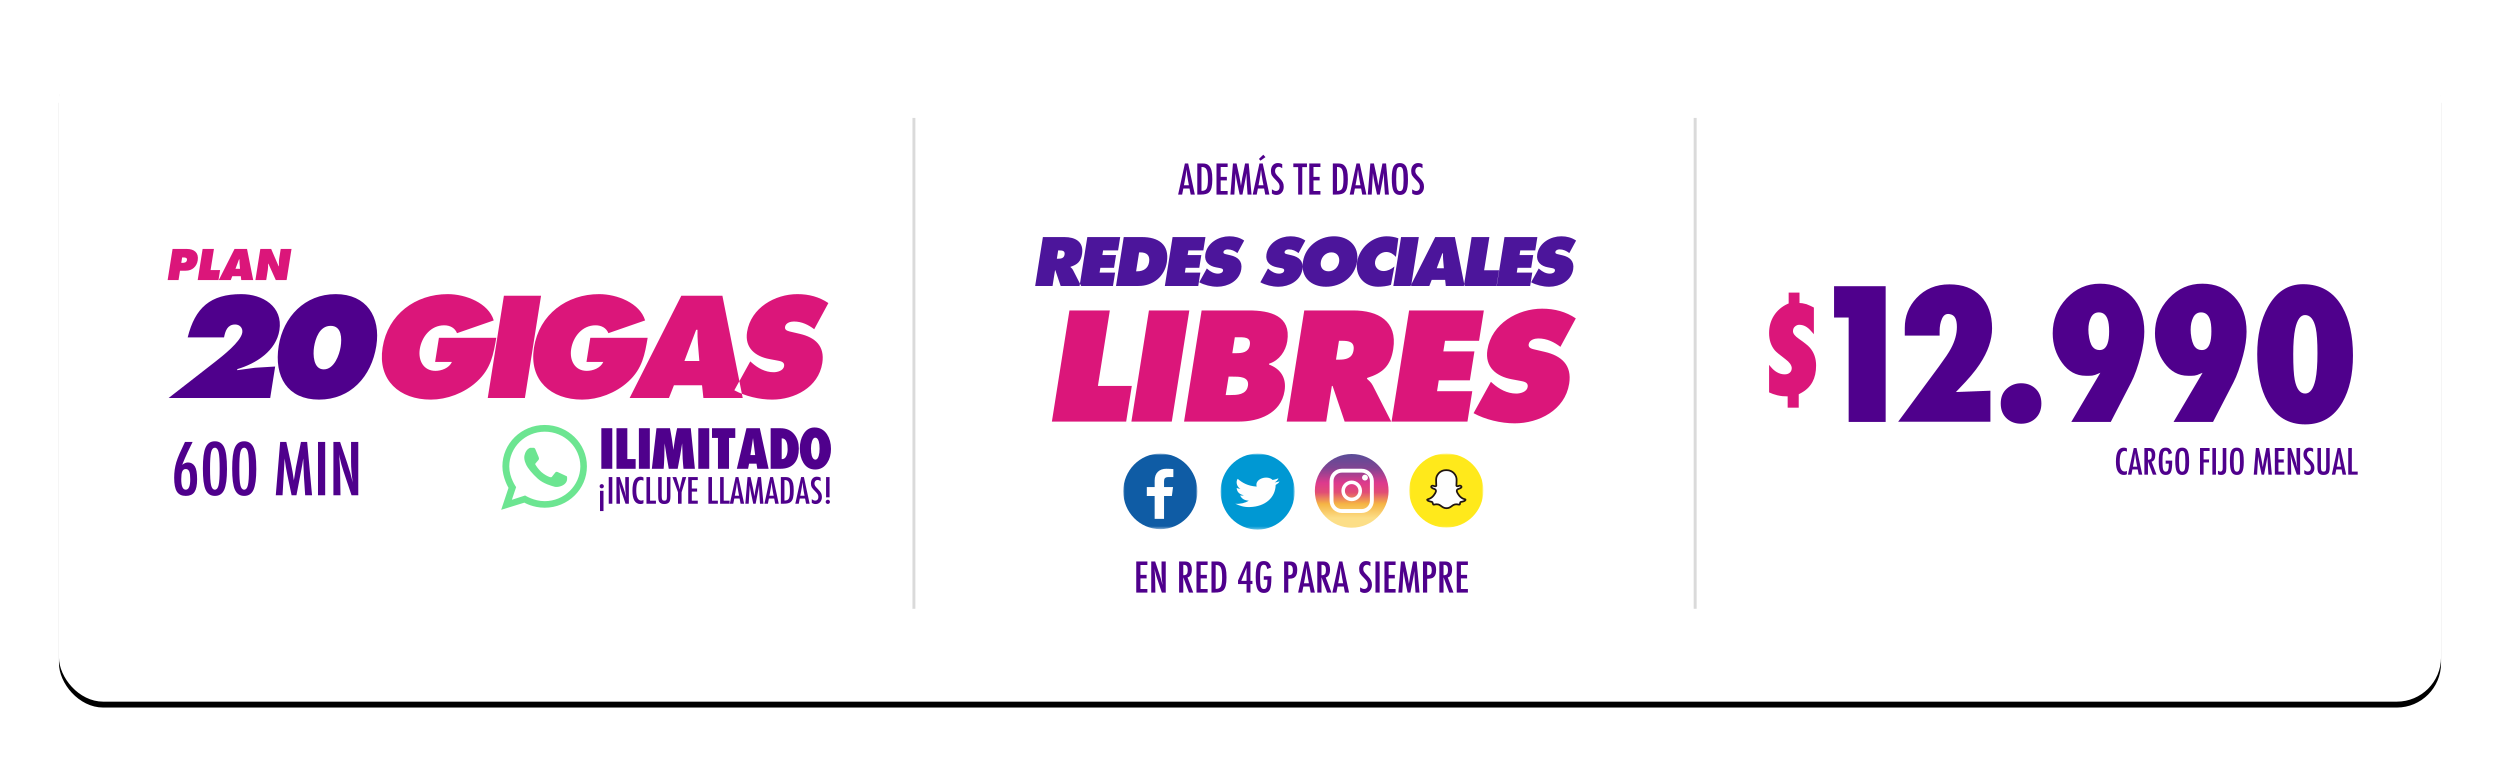 <?xml version="1.0" encoding="UTF-8"?>
<svg width="848px" height="260px" viewBox="0 0 848 260" version="1.1" xmlns="http://www.w3.org/2000/svg" xmlns:xlink="http://www.w3.org/1999/xlink">
    <!-- Generator: Sketch 52.5 (67469) - http://www.bohemiancoding.com/sketch -->
    <title>Group 17 Copy</title>
    <desc>Created with Sketch.</desc>
    <defs>
        <rect id="path-1" x="0" y="0" width="808" height="220" rx="15"></rect>
        <filter x="-3.8%" y="-13.2%" width="107.7%" height="128.2%" filterUnits="objectBoundingBox" id="filter-3">
            <feOffset dx="0" dy="2" in="SourceAlpha" result="shadowOffsetOuter1"></feOffset>
            <feGaussianBlur stdDeviation="10" in="shadowOffsetOuter1" result="shadowBlurOuter1"></feGaussianBlur>
            <feColorMatrix values="0 0 0 0 0.318   0 0 0 0 0.318   0 0 0 0 0.318  0 0 0 0.5 0" type="matrix" in="shadowBlurOuter1"></feColorMatrix>
        </filter>
        <polygon id="path-4" points="0 0.84 25.175 0.84 25.175 26.492 0 26.492"></polygon>
        <polygon id="path-6" points="0 0.845 25.175 0.845 25.175 26.644 0 26.644"></polygon>
        <linearGradient x1="50%" y1="86.969%" x2="50%" y2="-4.765%" id="linearGradient-8">
            <stop stop-color="#FCDE87" offset="0%"></stop>
            <stop stop-color="#F5B444" offset="21%"></stop>
            <stop stop-color="#E14D75" offset="38%"></stop>
            <stop stop-color="#DE3A8D" offset="52%"></stop>
            <stop stop-color="#804492" offset="74%"></stop>
            <stop stop-color="#514F99" offset="100%"></stop>
        </linearGradient>
        <polygon id="path-9" points="0 0.822 25.175 0.822 25.175 25.962 0 25.962"></polygon>
    </defs>
    <g id="&gt;-CAJAS-CONSUMER" stroke="none" stroke-width="1" fill="none" fill-rule="evenodd">
        <g id="CAJAS-CONSUMER-rasterizadas" transform="translate(-68, -310)">
            <g id="Group-17-Copy" transform="translate(88, 328)">
                <g id="Caja-Plan-Copy">
                    <g id="Rectangle">
                        <mask id="mask-2" fill="white">
                            <use xlink:href="#path-1"></use>
                        </mask>
                        <g id="Mask">
                            <use fill="black" fill-opacity="1" filter="url(#filter-3)" xlink:href="#path-1"></use>
                            <use fill="#FFFFFF" fill-rule="evenodd" xlink:href="#path-1"></use>
                        </g>
                    </g>
                    <path d="M290,22.5 L290,188" id="Line" stroke="#979797" opacity="0.355" stroke-linecap="square"></path>
                    <path d="M555,22.5 L555,188" id="Line-Copy" stroke="#979797" opacity="0.355" stroke-linecap="square"></path>
                    <g id="Precio" transform="translate(580, 78)">
                        <g id="Group-5">
                            <path d="M39.617,47.113 L27.065,47.113 L27.065,11.709 L22.112,11.709 L22.112,1.071 L39.617,1.071 L39.617,47.113 Z M75.709,15.368 C75.709,19.27 74.302,23.341 71.487,27.582 C69.987,29.871 67.679,32.61 64.564,35.799 L63.439,36.981 L75.146,36.531 L75.146,47.056 L43.851,47.056 L57.81,28.144 C59.724,25.555 61.037,23.585 61.75,22.235 C63.101,19.72 63.776,17.281 63.776,14.917 C63.776,13.604 63.589,12.582 63.214,11.85 C62.838,11.118 62.182,10.677 61.244,10.527 C60.118,10.34 59.283,10.856 58.739,12.075 C58.195,13.295 57.923,14.692 57.923,16.268 L57.923,17.844 L46.103,17.844 L46.103,15.255 C46.103,11.315 47.416,7.938 50.043,5.124 C52.932,2.009 56.666,0.452 61.244,0.452 C65.746,0.452 69.283,1.775 71.853,4.42 C74.424,7.066 75.709,10.715 75.709,15.368 Z M92.439,40.865 C92.439,43.041 91.726,44.767 90.3,46.043 C89.024,47.169 87.448,47.732 85.572,47.732 C83.658,47.732 82.064,47.169 80.788,46.043 C79.362,44.805 78.649,43.079 78.649,40.865 C78.649,38.726 79.334,37.047 80.703,35.827 C82.073,34.608 83.696,33.998 85.572,33.998 C87.448,33.998 89.024,34.561 90.3,35.687 C91.726,36.962 92.439,38.689 92.439,40.865 Z M127.349,16.493 C127.349,18.895 126.955,21.597 126.167,24.598 C125.154,28.426 124.066,31.465 122.902,33.717 L115.979,47.113 L102.583,47.113 L112.433,30.452 L110.632,31.184 C110.295,31.296 109.976,31.371 109.675,31.409 C109.375,31.447 109.038,31.465 108.662,31.465 L107.48,31.465 C104.253,31.465 101.58,30.002 99.46,27.075 C97.34,24.148 96.28,20.809 96.28,17.056 C96.28,12.516 97.837,8.576 100.951,5.236 C104.066,1.897 107.856,0.227 112.321,0.227 C116.749,0.227 120.36,1.7 123.156,4.645 C125.951,7.591 127.349,11.54 127.349,16.493 Z M115.417,16.381 C115.417,14.542 115.229,13.135 114.854,12.159 C114.291,10.696 113.315,9.964 111.927,9.964 C110.726,9.964 109.835,10.537 109.253,11.681 C108.672,12.826 108.381,14.204 108.381,15.818 C108.381,16.418 108.4,16.85 108.437,17.113 C108.662,19.289 109.131,20.809 109.844,21.672 C110.407,22.385 111.195,22.741 112.208,22.741 C113.447,22.741 114.328,22.028 114.854,20.602 C115.229,19.589 115.417,18.182 115.417,16.381 Z M162.034,16.493 C162.034,18.895 161.64,21.597 160.852,24.598 C159.839,28.426 158.751,31.465 157.587,33.717 L150.664,47.113 L137.268,47.113 L147.118,30.452 L145.317,31.184 C144.98,31.296 144.661,31.371 144.36,31.409 C144.06,31.447 143.722,31.465 143.347,31.465 L142.165,31.465 C138.938,31.465 136.265,30.002 134.145,27.075 C132.025,24.148 130.965,20.809 130.965,17.056 C130.965,12.516 132.522,8.576 135.636,5.236 C138.751,1.897 142.54,0.227 147.006,0.227 C151.434,0.227 155.045,1.7 157.841,4.645 C160.636,7.591 162.034,11.54 162.034,16.493 Z M150.101,16.381 C150.101,14.542 149.914,13.135 149.539,12.159 C148.976,10.696 148,9.964 146.612,9.964 C145.411,9.964 144.52,10.537 143.938,11.681 C143.357,12.826 143.066,14.204 143.066,15.818 C143.066,16.418 143.085,16.85 143.122,17.113 C143.347,19.289 143.816,20.809 144.529,21.672 C145.092,22.385 145.88,22.741 146.893,22.741 C148.132,22.741 149.013,22.028 149.539,20.602 C149.914,19.589 150.101,18.182 150.101,16.381 Z M198.126,24.598 C198.126,30.978 196.944,36.25 194.58,40.415 C191.728,45.443 187.507,47.957 181.916,47.957 C176.25,47.957 171.991,45.387 169.139,40.246 C166.813,36.043 165.649,30.677 165.649,24.148 C165.649,17.844 166.85,12.516 169.252,8.163 C172.104,2.985 176.081,0.396 181.184,0.396 C187.15,0.396 191.597,2.985 194.524,8.163 C196.925,12.403 198.126,17.882 198.126,24.598 Z M186.081,23.811 C186.081,19.946 185.893,17.131 185.518,15.368 C184.88,12.366 183.661,10.865 181.86,10.865 C180.321,10.865 179.214,12.403 178.539,15.48 C178.089,17.582 177.863,20.452 177.863,24.092 C177.863,28.144 178.032,31.053 178.37,32.816 C178.97,35.931 180.152,37.488 181.916,37.488 C183.567,37.488 184.73,35.912 185.406,32.76 C185.856,30.621 186.081,27.638 186.081,23.811 Z" id="12.990" fill="#4F008C"></path>
                            <path d="M16.02,27.981 C16.02,30.183 15.607,32.046 14.782,33.572 C13.881,35.223 12.493,36.524 10.617,37.475 L10.129,37.737 L10.129,42.278 L6.376,42.278 L6.376,38.45 C5.676,38.45 5.076,38.425 4.575,38.375 C4.075,38.325 3.5,38.225 2.849,38.075 C1.849,37.825 0.923,37.5 0.072,37.099 L0.072,27.756 L0.71,28.507 C1.336,29.257 1.999,29.832 2.699,30.233 C3.55,30.733 4.438,30.983 5.363,30.983 C6.089,30.983 6.67,30.789 7.108,30.402 C7.546,30.014 7.765,29.482 7.765,28.807 C7.69,27.831 6.977,26.843 5.626,25.842 C3.625,24.341 2.411,23.328 1.986,22.803 C0.71,21.252 0.072,19.313 0.072,16.987 C0.072,14.76 0.617,12.791 1.705,11.077 C2.793,9.363 4.313,8.044 6.264,7.118 L6.714,6.931 L6.714,3.253 L10.391,3.253 L10.391,6.78 L11.33,6.856 C11.93,6.956 12.405,7.062 12.755,7.174 C13.106,7.287 13.593,7.493 14.219,7.794 L15.269,8.319 L15.269,17.362 L14.294,16.274 C13.693,15.573 13.068,15.048 12.418,14.698 C11.767,14.348 11.054,14.173 10.279,14.173 C9.779,14.173 9.303,14.366 8.853,14.754 C8.403,15.142 8.178,15.674 8.178,16.349 C8.178,17.149 8.853,18.013 10.204,18.938 C12.08,20.239 13.331,21.252 13.956,21.977 C15.332,23.604 16.02,25.605 16.02,27.981 Z" id="$" fill="#DB167A"></path>
                        </g>
                        <path d="M121.451,56.1 L121.451,57.195 C121.139,57.043 120.877,56.967 120.666,56.967 C120.377,56.967 120.129,57.038 119.922,57.181 C119.715,57.323 119.544,57.543 119.409,57.84 C119.274,58.137 119.175,58.513 119.11,58.968 C119.046,59.423 119.014,59.961 119.014,60.582 C119.014,62.816 119.586,63.934 120.73,63.934 C120.93,63.934 121.17,63.871 121.451,63.746 L121.451,64.865 C121.158,65.029 120.83,65.111 120.467,65.111 C118.635,65.111 117.719,63.615 117.719,60.623 C117.719,59.006 117.942,57.803 118.39,57.014 C118.837,56.225 119.521,55.83 120.443,55.83 C120.783,55.83 121.119,55.92 121.451,56.1 Z M123.766,55.953 L124.715,55.953 L126.654,65 L125.447,65 L125.107,63.236 L123.314,63.236 L122.969,65 L121.797,65 L123.766,55.953 Z M124.932,62.293 L124.662,60.852 C124.482,59.871 124.336,58.824 124.223,57.711 C124.168,58.254 124.098,58.804 124.012,59.36 C123.926,59.917 123.824,60.508 123.707,61.133 L123.484,62.293 L124.932,62.293 Z M127.369,55.953 L128.975,55.953 C129.639,55.953 130.133,56.111 130.457,56.428 C130.867,56.838 131.072,57.465 131.072,58.309 C131.072,58.957 130.964,59.478 130.747,59.87 C130.53,60.263 130.221,60.506 129.818,60.6 L131.482,65 L130.246,65 L128.588,60.57 L128.588,65 L127.369,65 L127.369,55.953 Z M128.588,59.961 C129.061,59.961 129.395,59.852 129.59,59.633 C129.785,59.414 129.883,59.045 129.883,58.525 C129.883,58.244 129.862,58.004 129.821,57.805 C129.78,57.605 129.716,57.443 129.628,57.318 C129.54,57.193 129.427,57.102 129.288,57.043 C129.149,56.984 128.984,56.955 128.793,56.955 L128.588,56.955 L128.588,59.961 Z M134.594,60.242 L136.809,60.242 L136.809,60.594 C136.809,62.355 136.654,63.545 136.346,64.162 C136.041,64.795 135.471,65.111 134.635,65.111 C133.771,65.111 133.156,64.76 132.789,64.057 C132.426,63.354 132.244,62.172 132.244,60.512 C132.244,58.613 132.443,57.35 132.842,56.721 C133.217,56.131 133.793,55.836 134.57,55.836 C135.164,55.836 135.627,55.979 135.959,56.264 C136.295,56.553 136.557,57.027 136.744,57.688 L135.607,58.162 C135.557,57.924 135.5,57.724 135.438,57.562 C135.375,57.399 135.307,57.273 135.232,57.184 C135.084,57 134.861,56.908 134.564,56.908 C134.158,56.908 133.881,57.158 133.732,57.658 C133.584,58.182 133.51,59.121 133.51,60.477 C133.51,61.848 133.586,62.775 133.738,63.26 C133.891,63.744 134.178,63.986 134.6,63.986 C134.986,63.986 135.258,63.814 135.414,63.471 C135.574,63.104 135.654,62.514 135.654,61.701 L135.654,61.273 L134.594,61.273 L134.594,60.242 Z M142.551,60.699 C142.551,62.297 142.373,63.432 142.018,64.104 C141.662,64.775 141.066,65.111 140.23,65.111 C139.352,65.111 138.732,64.75 138.373,64.027 C138.018,63.32 137.84,62.064 137.84,60.26 C137.84,58.65 138.016,57.512 138.367,56.844 C138.723,56.172 139.324,55.836 140.172,55.836 C140.93,55.836 141.492,56.096 141.859,56.615 C142.102,56.963 142.277,57.457 142.387,58.098 C142.496,58.691 142.551,59.559 142.551,60.699 Z M141.273,60.828 C141.273,59.262 141.203,58.223 141.062,57.711 C140.922,57.195 140.635,56.938 140.201,56.938 C139.768,56.938 139.479,57.174 139.334,57.646 C139.193,58.123 139.123,59.08 139.123,60.518 C139.123,61.842 139.197,62.76 139.346,63.271 C139.498,63.756 139.783,63.998 140.201,63.998 C140.611,63.998 140.893,63.771 141.045,63.318 C141.197,62.869 141.273,62.039 141.273,60.828 Z M146.242,55.953 L149.5,55.953 L149.5,56.984 L147.461,56.984 L147.461,59.844 L149.301,59.844 L149.301,60.875 L147.461,60.875 L147.461,65 L146.242,65 L146.242,55.953 Z M150.438,55.953 L151.656,55.953 L151.656,65 L150.438,65 L150.438,55.953 Z M153.941,55.953 L155.166,55.953 L155.166,62.896 C155.166,63.604 155.063,64.113 154.855,64.426 C154.551,64.883 154.055,65.111 153.367,65.111 C152.961,65.111 152.615,65.033 152.33,64.877 L152.33,63.658 C152.678,63.865 152.947,63.969 153.139,63.969 C153.674,63.969 153.941,63.592 153.941,62.838 L153.941,55.953 Z M161.09,60.699 C161.09,62.297 160.912,63.432 160.557,64.104 C160.201,64.775 159.605,65.111 158.77,65.111 C157.891,65.111 157.271,64.75 156.912,64.027 C156.557,63.32 156.379,62.064 156.379,60.26 C156.379,58.65 156.555,57.512 156.906,56.844 C157.262,56.172 157.863,55.836 158.711,55.836 C159.469,55.836 160.031,56.096 160.398,56.615 C160.641,56.963 160.816,57.457 160.926,58.098 C161.035,58.691 161.09,59.559 161.09,60.699 Z M159.812,60.828 C159.812,59.262 159.742,58.223 159.602,57.711 C159.461,57.195 159.174,56.938 158.74,56.938 C158.307,56.938 158.018,57.174 157.873,57.646 C157.732,58.123 157.662,59.08 157.662,60.518 C157.662,61.842 157.736,62.76 157.885,63.271 C158.037,63.756 158.322,63.998 158.74,63.998 C159.15,63.998 159.432,63.771 159.584,63.318 C159.736,62.869 159.812,62.039 159.812,60.828 Z M165.209,55.953 L166.252,55.953 L167.049,59.645 C167.146,60.105 167.235,60.567 167.315,61.03 C167.396,61.493 167.469,61.979 167.535,62.486 C167.543,62.42 167.549,62.368 167.553,62.331 C167.557,62.294 167.561,62.268 167.564,62.252 L167.734,61.215 L167.887,60.23 L168.021,59.58 L168.73,55.953 L169.785,55.953 L170.617,65 L169.451,65 L169.246,61.93 C169.238,61.773 169.231,61.639 169.226,61.525 C169.22,61.412 169.217,61.318 169.217,61.244 L169.164,60.031 L169.135,58.918 C169.135,58.91 169.134,58.894 169.132,58.868 C169.13,58.843 169.127,58.809 169.123,58.766 L169.094,58.947 C169.062,59.162 169.034,59.35 169.009,59.51 C168.983,59.67 168.961,59.805 168.941,59.914 L168.789,60.74 L168.73,61.051 L167.969,65 L167.148,65 L166.434,61.59 C166.336,61.141 166.249,60.685 166.173,60.222 C166.097,59.759 166.027,59.273 165.965,58.766 L165.613,65 L164.465,65 L165.209,55.953 Z M171.625,55.953 L174.865,55.953 L174.865,56.984 L172.844,56.984 L172.844,59.85 L174.637,59.85 L174.637,60.881 L172.844,60.881 L172.844,63.969 L174.865,63.969 L174.865,65 L171.625,65 L171.625,55.953 Z M175.984,55.953 L177.121,55.953 L178.334,59.562 C178.686,60.582 178.996,61.67 179.266,62.826 C179.168,62.127 179.096,61.494 179.049,60.928 C179.002,60.361 178.979,59.828 178.979,59.328 L178.979,55.953 L180.203,55.953 L180.203,65 L179.061,65 L177.695,60.928 C177.57,60.549 177.452,60.16 177.341,59.762 C177.229,59.363 177.127,58.945 177.033,58.508 C177.025,58.453 177.013,58.387 176.995,58.309 C176.978,58.23 176.957,58.141 176.934,58.039 C176.945,58.141 176.955,58.228 176.963,58.3 C176.971,58.372 176.977,58.434 176.98,58.484 L177.045,59.404 L177.109,60.523 C177.113,60.586 177.116,60.662 177.118,60.752 C177.12,60.842 177.121,60.943 177.121,61.057 L177.186,65 L175.984,65 L175.984,55.953 Z M184.615,56.141 L184.615,57.33 C184.244,57.064 183.91,56.932 183.613,56.932 C183.293,56.932 183.031,57.045 182.828,57.271 C182.625,57.486 182.523,57.773 182.523,58.133 C182.523,58.449 182.596,58.721 182.74,58.947 C182.814,59.068 182.937,59.225 183.106,59.416 C183.276,59.607 183.496,59.838 183.766,60.107 C184.262,60.611 184.6,61.047 184.779,61.414 C184.959,61.77 185.049,62.205 185.049,62.721 C185.049,63.42 184.852,63.996 184.457,64.449 C184.062,64.891 183.557,65.111 182.939,65.111 C182.42,65.111 181.977,64.969 181.609,64.684 L181.609,63.477 C182.043,63.793 182.437,63.951 182.793,63.951 C183.125,63.951 183.385,63.841 183.572,63.62 C183.76,63.399 183.854,63.1 183.854,62.721 C183.854,62.393 183.781,62.098 183.637,61.836 C183.562,61.711 183.459,61.567 183.326,61.405 C183.193,61.243 183.027,61.063 182.828,60.863 C182.52,60.559 182.264,60.289 182.061,60.055 C181.857,59.82 181.707,59.615 181.609,59.439 C181.422,59.096 181.328,58.662 181.328,58.139 C181.328,57.432 181.512,56.871 181.879,56.457 C182.25,56.039 182.748,55.83 183.373,55.83 C183.807,55.83 184.221,55.934 184.615,56.141 Z M186.074,55.953 L187.27,55.953 L187.27,62.346 C187.27,62.998 187.328,63.432 187.445,63.646 C187.566,63.861 187.805,63.969 188.16,63.969 C188.516,63.969 188.75,63.875 188.863,63.688 C188.98,63.496 189.039,63.107 189.039,62.521 L189.039,55.953 L190.234,55.953 L190.234,62.521 C190.234,63.506 190.084,64.172 189.783,64.52 C189.424,64.914 188.875,65.111 188.137,65.111 C187.324,65.111 186.752,64.857 186.42,64.35 C186.189,64.002 186.074,63.334 186.074,62.346 L186.074,55.953 Z M192.918,55.953 L193.867,55.953 L195.807,65 L194.6,65 L194.26,63.236 L192.467,63.236 L192.121,65 L190.949,65 L192.918,55.953 Z M194.084,62.293 L193.814,60.852 C193.635,59.871 193.488,58.824 193.375,57.711 C193.32,58.254 193.25,58.804 193.164,59.36 C193.078,59.917 192.977,60.508 192.859,61.133 L192.637,62.293 L194.084,62.293 Z M196.521,55.953 L197.74,55.953 L197.74,63.969 L199.732,63.969 L199.732,65 L196.521,65 L196.521,55.953 Z" id="CARGO-FIJO-MENSUAL" fill="#4F008C"></path>
                    </g>
                    <g id="Group-8" transform="translate(36, 64)">
                        <g id="Group-6" transform="translate(2, 61)">
                            <g id="Descrip." transform="translate(112, 0)">
                                <g id="Group-4">
                                    <g id="Group-2" transform="translate(32.438, 0)" fill="#4F008C">
                                        <path d="M5.251,16.011 L1.537,16.011 L1.537,2.249 L5.251,2.249 L5.251,16.011 Z M13.173,16.011 L6.672,16.011 L6.672,2.249 L10.353,2.249 L10.353,12.718 L13.173,12.718 L13.173,16.011 Z M17.988,16.011 L14.273,16.011 L14.273,2.249 L17.988,2.249 L17.988,16.011 Z M33.272,16.011 L29.405,16.011 C29.338,15.324 29.287,14.772 29.253,14.356 C29.141,13.005 29.084,11.992 29.084,11.316 L28.949,7.365 L28.308,11.35 L27.43,16.011 L24.407,16.011 L23.664,11.755 L23.006,7.382 C22.983,8.024 22.961,8.733 22.938,9.51 C22.915,10.286 22.904,11.024 22.904,11.722 C22.904,12.42 22.865,13.343 22.786,14.491 C22.764,14.874 22.724,15.38 22.668,16.011 L18.666,16.011 L20.236,2.249 L24.812,2.249 C24.914,2.767 24.992,3.178 25.049,3.482 C25.229,4.472 25.367,5.283 25.462,5.913 C25.558,6.543 25.668,7.32 25.792,8.243 C25.837,8.581 25.893,9.042 25.961,9.628 C26.051,9.054 26.118,8.592 26.163,8.243 C26.321,7.163 26.459,6.27 26.577,5.567 C26.695,4.863 26.827,4.168 26.974,3.482 C27.03,3.178 27.12,2.767 27.244,2.249 L31.87,2.249 L33.272,16.011 Z M38.137,16.011 L34.423,16.011 L34.423,2.249 L38.137,2.249 L38.137,16.011 Z M46.971,5.542 L44.844,5.542 L44.844,16.011 L41.095,16.011 L41.095,5.542 L39.069,5.542 L39.069,2.249 L46.971,2.249 L46.971,5.542 Z M58.27,16.011 L54.437,16.011 L54.167,14.271 L51.651,14.271 L51.313,16.011 L47.497,16.011 L50.756,2.249 L55.298,2.249 L58.27,16.011 Z M53.711,11.367 L52.985,5.592 L52.107,11.367 L53.711,11.367 Z M68.522,9.172 C68.522,11.243 68.06,12.859 67.137,14.018 C66.079,15.346 64.464,16.011 62.291,16.011 L58.965,16.011 L58.965,2.249 L62.291,2.249 C64.318,2.249 65.888,2.947 67.002,4.343 C68.015,5.603 68.522,7.213 68.522,9.172 Z M64.723,9.358 C64.723,8.345 64.605,7.534 64.368,6.926 C64.053,6.104 63.53,5.694 62.798,5.694 L62.713,5.694 L62.713,12.735 L62.815,12.735 C63.479,12.735 63.98,12.363 64.318,11.62 C64.588,11.012 64.723,10.258 64.723,9.358 Z M79.433,9.307 C79.433,11.164 78.994,12.746 78.115,14.052 C77.125,15.527 75.774,16.264 74.063,16.264 C72.329,16.264 70.995,15.498 70.061,13.967 C69.262,12.65 68.862,11.018 68.862,9.071 C68.862,7.202 69.267,5.603 70.078,4.275 C71.001,2.755 72.251,1.996 73.827,1.996 C75.639,1.996 77.057,2.767 78.082,4.309 C78.982,5.671 79.433,7.337 79.433,9.307 Z M75.566,9.223 C75.566,8.198 75.476,7.376 75.296,6.757 C75.048,5.891 74.648,5.457 74.097,5.457 C73.624,5.457 73.252,5.874 72.982,6.707 C72.757,7.405 72.645,8.204 72.645,9.104 C72.645,10.118 72.735,10.934 72.915,11.553 C73.162,12.42 73.562,12.876 74.114,12.921 C74.62,12.921 75.003,12.498 75.262,11.654 C75.464,10.99 75.566,10.179 75.566,9.223 Z" id="ILIMITADO"></path>
                                        <path d="M1.682,21.209 C1.877,21.209 2.045,21.281 2.186,21.426 C2.326,21.567 2.396,21.737 2.396,21.936 C2.396,22.135 2.326,22.305 2.186,22.446 C2.045,22.586 1.873,22.656 1.67,22.656 C1.471,22.656 1.301,22.586 1.16,22.446 C1.02,22.305 0.949,22.133 0.949,21.93 C0.949,21.731 1.02,21.561 1.16,21.42 C1.305,21.28 1.479,21.209 1.682,21.209 Z M1.084,30.344 L1.084,23.471 L2.268,23.471 L2.268,30.344 L1.084,30.344 Z M4.043,18.813 L5.262,18.813 L5.262,27.86 L4.043,27.86 L4.043,18.813 Z M6.656,18.813 L7.793,18.813 L9.006,22.422 C9.357,23.442 9.668,24.53 9.938,25.686 C9.84,24.987 9.768,24.354 9.721,23.787 C9.674,23.221 9.65,22.688 9.65,22.188 L9.65,18.813 L10.875,18.813 L10.875,27.86 L9.732,27.86 L8.367,23.787 C8.242,23.408 8.124,23.02 8.013,22.621 C7.901,22.223 7.799,21.805 7.705,21.367 C7.697,21.313 7.685,21.246 7.667,21.168 C7.649,21.09 7.629,21 7.605,20.899 C7.617,21 7.627,21.087 7.635,21.159 C7.643,21.232 7.648,21.293 7.652,21.344 L7.717,22.264 L7.781,23.383 C7.785,23.446 7.788,23.522 7.79,23.612 C7.792,23.701 7.793,23.803 7.793,23.916 L7.857,27.86 L6.656,27.86 L6.656,18.813 Z M15.82,18.959 L15.82,20.055 C15.508,19.903 15.246,19.826 15.035,19.826 C14.746,19.826 14.498,19.898 14.291,20.04 C14.084,20.183 13.913,20.403 13.778,20.699 C13.644,20.996 13.544,21.372 13.479,21.827 C13.415,22.282 13.383,22.821 13.383,23.442 C13.383,25.676 13.955,26.793 15.1,26.793 C15.299,26.793 15.539,26.731 15.82,26.606 L15.82,27.725 C15.527,27.889 15.199,27.971 14.836,27.971 C13.004,27.971 12.088,26.475 12.088,23.483 C12.088,21.865 12.312,20.662 12.759,19.873 C13.206,19.084 13.891,18.69 14.812,18.69 C15.152,18.69 15.488,18.78 15.82,18.959 Z M16.846,18.813 L18.064,18.813 L18.064,26.828 L20.057,26.828 L20.057,27.86 L16.846,27.86 L16.846,18.813 Z M20.818,18.813 L22.014,18.813 L22.014,25.205 C22.014,25.858 22.072,26.291 22.189,26.506 C22.311,26.721 22.549,26.828 22.904,26.828 C23.26,26.828 23.494,26.735 23.607,26.547 C23.725,26.356 23.783,25.967 23.783,25.381 L23.783,18.813 L24.979,18.813 L24.979,25.381 C24.979,26.365 24.828,27.031 24.527,27.379 C24.168,27.774 23.619,27.971 22.881,27.971 C22.068,27.971 21.496,27.717 21.164,27.209 C20.934,26.862 20.818,26.194 20.818,25.205 L20.818,18.813 Z M25.652,18.813 L26.941,18.813 L27.539,20.781 C27.559,20.84 27.578,20.905 27.598,20.975 C27.617,21.045 27.641,21.121 27.668,21.203 C27.891,21.914 28.043,22.512 28.125,22.996 C28.195,22.512 28.254,22.174 28.301,21.983 L28.488,21.174 L28.559,20.858 L29.062,18.813 L30.334,18.813 L28.758,23.969 L28.758,27.86 L27.539,27.86 L27.539,23.969 L25.652,18.813 Z M31.008,18.813 L34.248,18.813 L34.248,19.844 L32.227,19.844 L32.227,22.709 L34.02,22.709 L34.02,23.74 L32.227,23.74 L32.227,26.828 L34.248,26.828 L34.248,27.86 L31.008,27.86 L31.008,18.813 Z M37.852,18.813 L39.07,18.813 L39.07,26.828 L41.062,26.828 L41.062,27.86 L37.852,27.86 L37.852,18.813 Z M41.824,18.813 L43.043,18.813 L43.043,26.828 L45.035,26.828 L45.035,27.86 L41.824,27.86 L41.824,18.813 Z M47.086,18.813 L48.035,18.813 L49.975,27.86 L48.768,27.86 L48.428,26.096 L46.635,26.096 L46.289,27.86 L45.117,27.86 L47.086,18.813 Z M48.252,25.153 L47.982,23.711 C47.803,22.731 47.656,21.684 47.543,20.571 C47.488,21.114 47.418,21.663 47.332,22.22 C47.246,22.777 47.145,23.367 47.027,23.992 L46.805,25.153 L48.252,25.153 Z M51.117,18.813 L52.16,18.813 L52.957,22.504 C53.055,22.965 53.144,23.427 53.224,23.89 C53.304,24.353 53.377,24.838 53.443,25.346 C53.451,25.28 53.457,25.228 53.461,25.191 C53.465,25.154 53.469,25.127 53.473,25.112 L53.643,24.074 L53.795,23.09 L53.93,22.44 L54.639,18.813 L55.693,18.813 L56.525,27.86 L55.359,27.86 L55.154,24.789 C55.146,24.633 55.14,24.498 55.134,24.385 C55.128,24.272 55.125,24.178 55.125,24.104 L55.072,22.891 L55.043,21.778 C55.043,21.77 55.042,21.753 55.04,21.728 C55.038,21.702 55.035,21.668 55.031,21.625 L55.002,21.807 C54.971,22.022 54.942,22.209 54.917,22.369 C54.892,22.53 54.869,22.664 54.85,22.774 L54.697,23.6 L54.639,23.91 L53.877,27.86 L53.057,27.86 L52.342,24.449 C52.244,24 52.157,23.544 52.081,23.081 C52.005,22.618 51.936,22.133 51.873,21.625 L51.521,27.86 L50.373,27.86 L51.117,18.813 Z M58.822,18.813 L59.771,18.813 L61.711,27.86 L60.504,27.86 L60.164,26.096 L58.371,26.096 L58.025,27.86 L56.854,27.86 L58.822,18.813 Z M59.988,25.153 L59.719,23.711 C59.539,22.731 59.393,21.684 59.279,20.571 C59.225,21.114 59.154,21.663 59.068,22.22 C58.982,22.777 58.881,23.367 58.764,23.992 L58.541,25.153 L59.988,25.153 Z M62.426,18.813 L63.926,18.813 C64.383,18.813 64.768,18.864 65.08,18.965 C65.369,19.063 65.627,19.237 65.854,19.487 C66.193,19.862 66.436,20.35 66.58,20.951 C66.725,21.533 66.797,22.367 66.797,23.453 C66.797,24.449 66.717,25.262 66.557,25.891 C66.4,26.492 66.143,26.951 65.783,27.268 C65.342,27.662 64.551,27.86 63.41,27.86 L62.426,27.86 L62.426,18.813 Z M63.645,26.793 C64.387,26.793 64.883,26.569 65.133,26.119 C65.391,25.67 65.52,24.797 65.52,23.5 C65.52,22.106 65.396,21.147 65.15,20.623 C64.904,20.1 64.453,19.838 63.797,19.838 L63.645,19.838 L63.645,26.793 Z M69.299,18.813 L70.248,18.813 L72.188,27.86 L70.98,27.86 L70.641,26.096 L68.848,26.096 L68.502,27.86 L67.33,27.86 L69.299,18.813 Z M70.465,25.153 L70.195,23.711 C70.016,22.731 69.869,21.684 69.756,20.571 C69.701,21.114 69.631,21.663 69.545,22.22 C69.459,22.777 69.357,23.367 69.24,23.992 L69.018,25.153 L70.465,25.153 Z M75.92,19 L75.92,20.19 C75.549,19.924 75.215,19.791 74.918,19.791 C74.598,19.791 74.336,19.905 74.133,20.131 C73.93,20.346 73.828,20.633 73.828,20.992 C73.828,21.309 73.9,21.58 74.045,21.807 C74.119,21.928 74.241,22.084 74.411,22.276 C74.581,22.467 74.801,22.697 75.07,22.967 C75.566,23.471 75.904,23.906 76.084,24.274 C76.264,24.629 76.354,25.065 76.354,25.58 C76.354,26.28 76.156,26.856 75.762,27.309 C75.367,27.75 74.861,27.971 74.244,27.971 C73.725,27.971 73.281,27.828 72.914,27.543 L72.914,26.336 C73.348,26.653 73.742,26.811 74.098,26.811 C74.43,26.811 74.689,26.7 74.877,26.48 C75.064,26.259 75.158,25.959 75.158,25.58 C75.158,25.252 75.086,24.957 74.941,24.696 C74.867,24.571 74.764,24.427 74.631,24.265 C74.498,24.103 74.332,23.922 74.133,23.723 C73.824,23.418 73.568,23.149 73.365,22.914 C73.162,22.68 73.012,22.475 72.914,22.299 C72.727,21.955 72.633,21.522 72.633,20.998 C72.633,20.291 72.816,19.731 73.184,19.317 C73.555,18.899 74.053,18.69 74.678,18.69 C75.111,18.69 75.525,18.793 75.92,19 Z M78.363,26.506 C78.559,26.506 78.727,26.576 78.867,26.717 C79.008,26.858 79.078,27.028 79.078,27.227 C79.078,27.426 79.008,27.596 78.867,27.737 C78.719,27.873 78.547,27.942 78.352,27.942 C78.16,27.942 77.99,27.873 77.842,27.737 C77.701,27.596 77.631,27.424 77.631,27.221 C77.631,27.022 77.701,26.854 77.842,26.717 C77.986,26.576 78.16,26.506 78.363,26.506 Z M77.766,18.813 L78.949,18.813 L78.949,25.686 L77.766,25.686 L77.766,18.813 Z" id="¡INCLUYE-LLAMADAS!"></path>
                                    </g>
                                    <g id="Group" transform="translate(0, 1.145)">
                                        <path d="M15.126,2.214 C8.66,2.214 3.356,7.414 3.356,13.864 C3.356,17.614 5.629,20.764 5.629,20.764 L4.214,25.014 L8.609,23.564 C8.609,23.564 11.489,25.464 15.075,25.464 C21.541,25.464 26.845,20.264 26.845,13.814 C26.845,7.414 21.591,2.214 15.126,2.214 Z" id="Path" fill="#FFFFFF"></path>
                                        <path d="M14.748,0 C6.831,0 0.414,6.284 0.414,14.038 C0.414,17.89 2.484,21.336 2.484,21.336 L0,28.786 L7.866,26.353 C7.866,26.353 10.763,28.076 14.748,28.076 C22.665,28.076 29.082,21.792 29.082,14.038 C29.082,6.284 22.665,0 14.748,0 Z M14.748,25.846 C11.074,25.846 8.124,23.921 8.124,23.921 L3.622,25.39 L5.071,21.082 C5.071,21.082 2.743,17.89 2.743,14.089 C2.743,7.602 8.124,2.281 14.8,2.281 C21.423,2.281 26.857,7.551 26.857,14.089 C26.753,20.576 21.372,25.846 14.748,25.846 Z" id="Shape" fill="#6CE591" fill-rule="nonzero"></path>
                                        <path d="M9.314,8.011 C9.314,8.011 9.685,7.75 9.897,7.75 C10.109,7.75 11.063,7.75 11.063,7.75 C11.063,7.75 11.381,7.802 11.539,8.115 C11.698,8.429 12.652,10.674 12.705,10.883 C12.758,11.039 12.97,11.509 12.652,11.875 C12.334,12.24 11.698,12.971 11.698,12.971 C11.698,12.971 11.433,13.18 11.645,13.545 C11.857,13.911 12.652,15.059 13.606,15.947 C14.612,16.835 15.831,17.461 16.467,17.67 C17.102,17.879 17.208,17.618 17.42,17.305 C17.632,16.991 18.374,16.104 18.374,16.104 C18.374,16.104 18.639,15.738 19.116,15.947 C19.592,16.156 22.029,17.305 22.029,17.305 C22.029,17.305 22.347,17.357 22.347,17.67 C22.347,17.983 22.559,18.975 21.712,19.863 C20.864,20.803 19.01,21.22 18.109,20.959 C17.208,20.698 14.347,19.967 12.44,18.244 C10.533,16.521 8.996,14.694 8.414,13.337 C7.778,11.979 7.831,11.196 7.831,10.83 C7.831,10.465 8.149,8.742 9.314,8.011 Z" id="Path" fill="#6CE591"></path>
                                    </g>
                                </g>
                            </g>
                            <path d="M4.746,6.906 L7.336,6.906 L5.637,10.387 C5.34,11.02 5.041,11.691 4.74,12.402 C4.439,13.113 4.125,13.871 3.797,14.676 C4.477,14.137 5.129,13.867 5.754,13.867 C6.762,13.867 7.539,14.305 8.086,15.18 C8.602,16 8.859,17.469 8.859,19.586 C8.859,21.586 8.559,23.027 7.957,23.91 C7.355,24.777 6.375,25.211 5.016,25.211 C3.625,25.211 2.621,24.73 2.004,23.77 C1.387,22.801 1.078,21.223 1.078,19.035 C1.078,17.199 1.32,15.449 1.805,13.785 C2.055,12.957 2.424,11.98 2.912,10.855 C3.4,9.73 4.012,8.414 4.746,6.906 Z M6.527,19.574 C6.527,18.949 6.5,18.416 6.445,17.975 C6.391,17.533 6.301,17.174 6.176,16.896 C6.051,16.619 5.893,16.416 5.701,16.287 C5.51,16.158 5.277,16.094 5.004,16.094 C4.73,16.094 4.498,16.158 4.307,16.287 C4.115,16.416 3.957,16.617 3.832,16.891 C3.707,17.164 3.617,17.521 3.562,17.963 C3.508,18.404 3.48,18.934 3.48,19.551 C3.48,21.918 3.988,23.102 5.004,23.102 C6.02,23.102 6.527,21.926 6.527,19.574 Z M18.996,16.094 C18.996,19.344 18.684,21.687 18.059,23.125 C17.441,24.516 16.391,25.211 14.906,25.211 C13.422,25.211 12.367,24.512 11.742,23.113 C11.125,21.754 10.816,19.367 10.816,15.953 C10.816,12.539 11.125,10.152 11.742,8.793 C12.359,7.387 13.41,6.684 14.895,6.684 C16.27,6.684 17.285,7.301 17.941,8.535 C18.645,9.84 18.996,12.359 18.996,16.094 Z M16.512,16.094 C16.512,13.359 16.395,11.469 16.16,10.422 C15.926,9.383 15.5,8.863 14.883,8.863 C14.266,8.863 13.836,9.379 13.594,10.41 C13.359,11.441 13.242,13.297 13.242,15.977 C13.242,18.656 13.359,20.516 13.594,21.555 C13.836,22.586 14.266,23.102 14.883,23.102 C15.492,23.102 15.914,22.59 16.148,21.566 C16.391,20.59 16.512,18.766 16.512,16.094 Z M28.934,16.094 C28.934,19.344 28.621,21.687 27.996,23.125 C27.379,24.516 26.328,25.211 24.844,25.211 C23.359,25.211 22.305,24.512 21.68,23.113 C21.062,21.754 20.754,19.367 20.754,15.953 C20.754,12.539 21.062,10.152 21.68,8.793 C22.297,7.387 23.348,6.684 24.832,6.684 C26.207,6.684 27.223,7.301 27.879,8.535 C28.582,9.84 28.934,12.359 28.934,16.094 Z M26.449,16.094 C26.449,13.359 26.332,11.469 26.098,10.422 C25.863,9.383 25.438,8.863 24.82,8.863 C24.203,8.863 23.773,9.379 23.531,10.41 C23.297,11.441 23.18,13.297 23.18,15.977 C23.18,18.656 23.297,20.516 23.531,21.555 C23.773,22.586 24.203,23.102 24.82,23.102 C25.43,23.102 25.852,22.59 26.086,21.566 C26.328,20.59 26.449,18.766 26.449,16.094 Z M37.031,6.906 L39.117,6.906 L40.711,14.289 C40.906,15.211 41.084,16.135 41.244,17.061 C41.404,17.986 41.551,18.957 41.684,19.973 C41.699,19.84 41.711,19.736 41.719,19.662 C41.727,19.588 41.734,19.535 41.742,19.504 L42.082,17.43 L42.387,15.461 L42.656,14.16 L44.074,6.906 L46.184,6.906 L47.848,25 L45.516,25 L45.105,18.859 C45.09,18.547 45.076,18.277 45.064,18.051 C45.053,17.824 45.047,17.637 45.047,17.488 L44.941,15.062 L44.883,12.836 C44.883,12.82 44.881,12.787 44.877,12.736 C44.873,12.686 44.867,12.617 44.859,12.531 L44.801,12.895 C44.738,13.324 44.682,13.699 44.631,14.02 C44.58,14.34 44.535,14.609 44.496,14.828 L44.191,16.48 L44.074,17.102 L42.551,25 L40.91,25 L39.48,18.18 C39.285,17.281 39.111,16.369 38.959,15.443 C38.807,14.518 38.668,13.547 38.543,12.531 L37.84,25 L35.543,25 L37.031,6.906 Z M49.863,6.906 L52.301,6.906 L52.301,25 L49.863,25 L49.863,6.906 Z M55.09,6.906 L57.363,6.906 L59.789,14.125 C60.492,16.164 61.113,18.34 61.652,20.652 C61.457,19.254 61.313,17.988 61.219,16.855 C61.125,15.723 61.078,14.656 61.078,13.656 L61.078,6.906 L63.527,6.906 L63.527,25 L61.242,25 L58.512,16.855 C58.262,16.098 58.025,15.32 57.803,14.523 C57.58,13.727 57.375,12.891 57.188,12.016 C57.172,11.906 57.146,11.773 57.111,11.617 C57.076,11.461 57.035,11.281 56.988,11.078 C57.012,11.281 57.031,11.455 57.047,11.6 C57.063,11.744 57.074,11.867 57.082,11.969 L57.211,13.809 L57.34,16.047 C57.348,16.172 57.354,16.324 57.357,16.504 C57.361,16.684 57.363,16.887 57.363,17.113 L57.492,25 L55.09,25 L55.09,6.906 Z" id="600-MIN" fill="#4F008C"></path>
                        </g>
                        <g id="Plan-40-GIGAS">
                            <path d="M35.65,53 L1.196,53 L16.983,40.718 C19.45,38.786 25.694,33.91 26.181,30.828 C26.428,29.264 25.329,28.068 23.765,28.068 C21.097,28.068 20.419,30.322 19.993,32.438 L7.665,32.438 C10.184,22.318 15.411,17.764 25.853,17.764 C33.075,17.764 40.05,21.95 38.778,30 C37.673,36.992 30.918,41.316 24.502,43.202 L24.444,43.57 L30.509,42.742 L37.336,42.328 L35.65,53 Z M57.864,17.764 C68.352,17.764 73.203,25.492 71.648,35.336 C70.005,45.732 62.928,53.552 52.21,53.552 C41.492,53.552 36.885,45.732 38.528,35.336 C40.083,25.492 47.376,17.764 57.864,17.764 Z M56.163,28.528 C52.391,28.528 50.98,32.806 50.529,35.658 C50.107,38.326 50.288,43.294 53.83,43.294 C57.372,43.294 59.123,38.326 59.545,35.658 C59.996,32.806 59.935,28.528 56.163,28.528 Z" id="20" fill="#4F008C"></path>
                            <path d="M92.884,32.576 L112.342,32.576 C111.356,38.234 110.607,42.972 105.815,47.388 C101.503,51.39 95.504,53.552 90.122,53.552 C79.542,53.552 72.018,47.02 73.776,35.888 C75.564,24.572 84.966,17.764 95.868,17.764 C101.894,17.764 109.702,20.754 111.478,26.688 L99.019,31.012 C98.329,29.264 96.68,28.344 94.656,28.344 C90.148,28.344 87.054,32.208 86.393,36.394 C85.789,40.212 87.614,43.8 91.708,43.8 C93.686,43.8 96.362,42.88 97.294,40.764 L91.59,40.764 L92.884,32.576 Z M109.442,53 L114.922,18.316 L127.526,18.316 L122.046,53 L109.442,53 Z M144.23,32.576 L163.688,32.576 C162.702,38.234 161.953,42.972 157.162,47.388 C152.849,51.39 146.85,53.552 141.468,53.552 C130.888,53.552 123.364,47.02 125.123,35.888 C126.911,24.572 136.312,17.764 147.214,17.764 C153.24,17.764 161.048,20.754 162.824,26.688 L150.365,31.012 C149.675,29.264 148.027,28.344 146.003,28.344 C141.495,28.344 138.4,32.208 137.739,36.394 C137.136,40.212 138.961,43.8 143.055,43.8 C145.033,43.8 147.708,42.88 148.64,40.764 L142.936,40.764 L144.23,32.576 Z M172.603,48.676 L170.908,53 L157.568,53 L175.1,18.316 L189.038,18.316 L195.932,53 L182.592,53 L182.125,48.676 L172.603,48.676 Z M176.158,40.442 L181.218,40.442 L180.713,34.324 C180.578,32.852 180.587,31.334 180.59,29.862 L180.13,29.862 L176.158,40.442 Z M193.086,50.378 L198.498,40.58 L199.062,41.086 C201.039,42.834 203.528,44.26 206.426,44.26 C207.668,44.26 209.726,43.754 209.973,42.19 C210.22,40.626 208.586,40.488 207.472,40.258 L205.015,39.798 C200.231,38.924 196.549,36.026 197.407,30.598 C198.708,22.364 206.933,17.764 214.477,17.764 C218.433,17.764 221.914,18.73 224.991,20.8 L220.184,29.678 C218.255,28.206 215.998,27.056 213.284,27.056 C212.18,27.056 210.505,27.47 210.28,28.896 C210.076,30.184 211.611,30.368 212.541,30.598 L215.291,31.242 C220.438,32.438 223.851,35.29 222.921,41.178 C221.613,49.458 213.422,53.552 205.924,53.552 C201.554,53.552 196.683,52.356 193.086,50.378 Z" id="GIGAS" fill="#DB167A"></path>
                            <path d="M0.868,13 L2.536,2.444 L7.394,2.444 C9.858,2.444 11.479,3.704 11.065,6.322 C10.724,8.478 9.168,9.822 7.026,9.822 L5.066,9.822 L4.564,13 L0.868,13 Z M5.776,5.328 L5.486,7.162 L5.864,7.162 C6.536,7.162 7.282,7.05 7.417,6.196 C7.548,5.37 6.77,5.328 6.14,5.328 L5.776,5.328 Z M11.06,13 L12.728,2.444 L16.564,2.444 L15.431,9.612 L18.651,9.612 L18.116,13 L11.06,13 Z M22.79,11.684 L22.274,13 L18.214,13 L23.55,2.444 L27.792,2.444 L29.89,13 L25.83,13 L25.688,11.684 L22.79,11.684 Z M23.872,9.178 L25.412,9.178 L25.258,7.316 C25.217,6.868 25.22,6.406 25.221,5.958 L25.081,5.958 L23.872,9.178 Z M30.632,13 L32.3,2.444 L35.982,2.444 L38.501,8.296 L38.613,8.296 C38.599,7.414 38.574,6.504 38.716,5.608 L39.216,2.444 L42.884,2.444 L41.216,13 L37.548,13 L35.05,7.456 L34.938,7.456 C34.949,8.184 34.953,8.87 34.842,9.57 L34.3,13 L30.632,13 Z" id="PLAN" fill="#DB167A"></path>
                        </g>
                    </g>
                </g>
                <g id="Promo" transform="translate(331, 34)">
                    <path d="M34.415,138.445 L38.195,138.445 L38.195,139.648 L35.836,139.648 L35.836,142.991 L37.928,142.991 L37.928,144.194 L35.836,144.194 L35.836,147.797 L38.195,147.797 L38.195,149 L34.415,149 L34.415,138.445 Z M39.5,138.445 L40.827,138.445 L42.242,142.656 C42.652,143.846 43.014,145.115 43.329,146.464 C43.215,145.648 43.13,144.91 43.076,144.249 C43.021,143.588 42.994,142.966 42.994,142.383 L42.994,138.445 L44.422,138.445 L44.422,149 L43.089,149 L41.497,144.249 C41.351,143.807 41.213,143.354 41.083,142.889 C40.953,142.424 40.833,141.936 40.724,141.426 C40.715,141.362 40.7,141.285 40.68,141.193 C40.659,141.102 40.635,140.997 40.608,140.879 C40.622,140.997 40.633,141.099 40.642,141.183 C40.651,141.267 40.658,141.339 40.663,141.398 L40.738,142.472 L40.813,143.777 C40.818,143.85 40.821,143.939 40.823,144.044 C40.826,144.149 40.827,144.267 40.827,144.399 L40.902,149 L39.5,149 L39.5,138.445 Z M48.948,138.445 L50.821,138.445 C51.596,138.445 52.172,138.63 52.55,138.999 C53.029,139.478 53.268,140.209 53.268,141.193 C53.268,141.95 53.142,142.557 52.889,143.015 C52.636,143.473 52.275,143.757 51.805,143.866 L53.747,149 L52.304,149 L50.37,143.832 L50.37,149 L48.948,149 L48.948,138.445 Z M50.37,143.121 C50.921,143.121 51.311,142.993 51.539,142.738 C51.766,142.483 51.88,142.052 51.88,141.446 C51.88,141.118 51.856,140.838 51.809,140.605 C51.761,140.373 51.686,140.184 51.583,140.038 C51.48,139.892 51.348,139.785 51.187,139.717 C51.025,139.648 50.832,139.614 50.609,139.614 L50.37,139.614 L50.37,143.121 Z M54.847,138.445 L58.627,138.445 L58.627,139.648 L56.269,139.648 L56.269,142.991 L58.361,142.991 L58.361,144.194 L56.269,144.194 L56.269,147.797 L58.627,147.797 L58.627,149 L54.847,149 L54.847,138.445 Z M59.933,138.445 L61.683,138.445 C62.216,138.445 62.665,138.505 63.03,138.623 C63.367,138.737 63.668,138.94 63.932,139.231 C64.329,139.669 64.611,140.239 64.78,140.94 C64.948,141.619 65.033,142.592 65.033,143.859 C65.033,145.021 64.939,145.969 64.752,146.703 C64.57,147.405 64.269,147.94 63.85,148.31 C63.335,148.77 62.412,149 61.082,149 L59.933,149 L59.933,138.445 Z M61.355,147.756 C62.221,147.756 62.8,147.494 63.091,146.97 C63.392,146.446 63.542,145.427 63.542,143.914 C63.542,142.287 63.399,141.168 63.112,140.558 C62.825,139.947 62.298,139.642 61.533,139.642 L61.355,139.642 L61.355,147.756 Z M71.834,138.445 L73.154,138.445 L73.154,145.021 L73.831,145.021 L73.831,146.108 L73.154,146.108 L73.154,149 L71.834,149 L71.834,146.108 L68.943,146.108 L68.943,144.898 L71.834,138.445 Z M71.834,145.021 L71.834,140.592 L70.057,145.021 L71.834,145.021 Z M77.672,143.449 L80.256,143.449 L80.256,143.859 C80.256,145.915 80.076,147.302 79.716,148.022 C79.361,148.761 78.695,149.13 77.72,149.13 C76.713,149.13 75.995,148.72 75.567,147.899 C75.143,147.079 74.931,145.701 74.931,143.764 C74.931,141.549 75.164,140.075 75.628,139.341 C76.066,138.653 76.738,138.309 77.645,138.309 C78.338,138.309 78.878,138.475 79.265,138.808 C79.657,139.145 79.962,139.699 80.181,140.469 L78.855,141.022 C78.796,140.744 78.73,140.511 78.657,140.322 C78.584,140.133 78.504,139.986 78.417,139.881 C78.244,139.667 77.985,139.56 77.638,139.56 C77.164,139.56 76.841,139.851 76.667,140.435 C76.494,141.045 76.408,142.141 76.408,143.723 C76.408,145.322 76.497,146.405 76.674,146.97 C76.852,147.535 77.187,147.817 77.679,147.817 C78.13,147.817 78.447,147.617 78.629,147.216 C78.816,146.787 78.91,146.099 78.91,145.151 L78.91,144.652 L77.672,144.652 L77.672,143.449 Z M84.57,138.445 L86.443,138.445 C87.345,138.445 88.001,138.673 88.412,139.129 C88.822,139.589 89.027,140.318 89.027,141.316 C89.027,142.72 88.614,143.627 87.79,144.037 C87.375,144.224 86.776,144.317 85.992,144.317 L85.992,149 L84.57,149 L84.57,138.445 Z M85.992,143.101 C86.58,143.101 86.985,142.982 87.208,142.745 C87.436,142.504 87.55,142.075 87.55,141.46 C87.55,140.831 87.441,140.371 87.222,140.079 C87.003,139.787 86.659,139.642 86.19,139.642 L85.992,139.642 L85.992,143.101 Z M91.625,138.445 L92.732,138.445 L94.995,149 L93.586,149 L93.19,146.942 L91.098,146.942 L90.695,149 L89.328,149 L91.625,138.445 Z M92.985,145.842 L92.67,144.16 C92.461,143.016 92.29,141.795 92.158,140.496 C92.094,141.13 92.012,141.771 91.912,142.42 C91.811,143.07 91.693,143.759 91.556,144.488 L91.296,145.842 L92.985,145.842 Z M95.829,138.445 L97.702,138.445 C98.476,138.445 99.053,138.63 99.431,138.999 C99.91,139.478 100.149,140.209 100.149,141.193 C100.149,141.95 100.022,142.557 99.77,143.015 C99.517,143.473 99.155,143.757 98.686,143.866 L100.627,149 L99.185,149 L97.25,143.832 L97.25,149 L95.829,149 L95.829,138.445 Z M97.25,143.121 C97.802,143.121 98.192,142.993 98.419,142.738 C98.647,142.483 98.761,142.052 98.761,141.446 C98.761,141.118 98.737,140.838 98.689,140.605 C98.642,140.373 98.566,140.184 98.464,140.038 C98.361,139.892 98.229,139.785 98.067,139.717 C97.906,139.648 97.713,139.614 97.49,139.614 L97.25,139.614 L97.25,143.121 Z M103.232,138.445 L104.339,138.445 L106.602,149 L105.194,149 L104.797,146.942 L102.706,146.942 L102.302,149 L100.935,149 L103.232,138.445 Z M104.592,145.842 L104.278,144.16 C104.068,143.016 103.897,141.795 103.765,140.496 C103.701,141.13 103.619,141.771 103.519,142.42 C103.419,143.07 103.3,143.759 103.164,144.488 L102.904,145.842 L104.592,145.842 Z M113.855,138.664 L113.855,140.052 C113.422,139.742 113.032,139.587 112.686,139.587 C112.312,139.587 112.007,139.719 111.77,139.983 C111.533,140.234 111.415,140.569 111.415,140.988 C111.415,141.357 111.499,141.674 111.667,141.938 C111.754,142.08 111.896,142.262 112.095,142.485 C112.293,142.709 112.549,142.978 112.864,143.292 C113.443,143.88 113.837,144.388 114.046,144.816 C114.256,145.231 114.361,145.739 114.361,146.341 C114.361,147.157 114.131,147.829 113.67,148.357 C113.21,148.872 112.62,149.13 111.9,149.13 C111.294,149.13 110.777,148.964 110.348,148.631 L110.348,147.223 C110.854,147.592 111.314,147.776 111.729,147.776 C112.116,147.776 112.419,147.648 112.638,147.39 C112.857,147.133 112.966,146.783 112.966,146.341 C112.966,145.958 112.882,145.614 112.713,145.309 C112.627,145.163 112.506,144.995 112.351,144.806 C112.196,144.617 112.002,144.406 111.77,144.174 C111.41,143.818 111.111,143.504 110.875,143.23 C110.638,142.957 110.462,142.718 110.348,142.513 C110.129,142.112 110.02,141.606 110.02,140.995 C110.02,140.17 110.234,139.516 110.663,139.033 C111.096,138.546 111.677,138.302 112.406,138.302 C112.912,138.302 113.395,138.423 113.855,138.664 Z M115.557,138.445 L116.979,138.445 L116.979,149 L115.557,149 L115.557,138.445 Z M118.606,138.445 L122.386,138.445 L122.386,139.648 L120.028,139.648 L120.028,142.991 L122.12,142.991 L122.12,144.194 L120.028,144.194 L120.028,147.797 L122.386,147.797 L122.386,149 L118.606,149 L118.606,138.445 Z M124.191,138.445 L125.408,138.445 L126.337,142.752 C126.451,143.29 126.555,143.829 126.648,144.369 C126.742,144.909 126.827,145.475 126.905,146.067 C126.914,145.99 126.921,145.93 126.925,145.886 C126.93,145.843 126.934,145.812 126.939,145.794 L127.137,144.584 L127.315,143.436 L127.472,142.677 L128.299,138.445 L129.53,138.445 L130.5,149 L129.14,149 L128.901,145.418 C128.892,145.236 128.884,145.078 128.877,144.946 C128.87,144.814 128.867,144.705 128.867,144.618 L128.805,143.203 L128.771,141.904 C128.771,141.895 128.77,141.876 128.768,141.846 C128.765,141.817 128.762,141.777 128.757,141.727 L128.723,141.938 C128.687,142.189 128.654,142.408 128.624,142.595 C128.594,142.782 128.568,142.939 128.545,143.066 L128.368,144.03 L128.299,144.393 L127.411,149 L126.454,149 L125.62,145.021 C125.506,144.497 125.404,143.965 125.315,143.425 C125.227,142.885 125.146,142.319 125.073,141.727 L124.663,149 L123.323,149 L124.191,138.445 Z M131.676,138.445 L133.549,138.445 C134.452,138.445 135.108,138.673 135.518,139.129 C135.928,139.589 136.133,140.318 136.133,141.316 C136.133,142.72 135.721,143.627 134.896,144.037 C134.481,144.224 133.882,144.317 133.098,144.317 L133.098,149 L131.676,149 L131.676,138.445 Z M133.098,143.101 C133.686,143.101 134.092,142.982 134.315,142.745 C134.543,142.504 134.657,142.075 134.657,141.46 C134.657,140.831 134.547,140.371 134.329,140.079 C134.11,139.787 133.766,139.642 133.296,139.642 L133.098,139.642 L133.098,143.101 Z M137.227,138.445 L139.1,138.445 C139.875,138.445 140.451,138.63 140.83,138.999 C141.308,139.478 141.547,140.209 141.547,141.193 C141.547,141.95 141.421,142.557 141.168,143.015 C140.915,143.473 140.554,143.757 140.084,143.866 L142.026,149 L140.583,149 L138.649,143.832 L138.649,149 L137.227,149 L137.227,138.445 Z M138.649,143.121 C139.2,143.121 139.59,142.993 139.818,142.738 C140.046,142.483 140.16,142.052 140.16,141.446 C140.16,141.118 140.136,140.838 140.088,140.605 C140.04,140.373 139.965,140.184 139.862,140.038 C139.76,139.892 139.628,139.785 139.466,139.717 C139.304,139.648 139.111,139.614 138.888,139.614 L138.649,139.614 L138.649,143.121 Z M143.126,138.445 L146.907,138.445 L146.907,139.648 L144.548,139.648 L144.548,142.991 L146.64,142.991 L146.64,144.194 L144.548,144.194 L144.548,147.797 L146.907,147.797 L146.907,149 L143.126,149 L143.126,138.445 Z" id="EN-RED-4G-PARA-SIEMP" fill="#4F008C"></path>
                    <g id="Redes-Sociales" transform="translate(29, 101)">
                        <g id="Group-6" transform="translate(1, 0)">
                            <g id="Group-3">
                                <mask id="mask-5" fill="white">
                                    <use xlink:href="#path-4"></use>
                                </mask>
                                <g id="Clip-2"></g>
                                <path d="M25.175,13.667 C25.175,20.749 19.539,26.492 12.587,26.492 C5.635,26.492 0,20.749 0,13.667 C0,6.583 5.635,0.84 12.587,0.84 C19.539,0.84 25.175,6.583 25.175,13.667" id="Fill-1" fill="#0F5CA5" mask="url(#mask-5)"></path>
                            </g>
                            <path d="M15.367,8.824 L17,8.821 L17,6.122 C16.716,6.084 15.751,6 14.623,6 C12.27,5.997 10.661,7.403 10.661,9.989 L10.661,12.219 L8,12.214 L8,15.239 L10.661,15.242 L10.661,22.996 L13.843,23 L13.843,15.242 L16.495,15.244 L16.893,12.224 L13.843,12.222 L13.843,10.294 C13.843,9.417 14.089,8.822 15.367,8.824" id="Fill-4" fill="#FEFEFE"></path>
                        </g>
                        <g id="Group-6" transform="translate(34, 0)">
                            <g id="Group-3">
                                <mask id="mask-7" fill="white">
                                    <use xlink:href="#path-6"></use>
                                </mask>
                                <g id="Clip-2"></g>
                                <path d="M25.175,13.745 C25.175,20.868 19.539,26.644 12.588,26.644 C5.636,26.644 0,20.868 0,13.745 C0,6.621 5.636,0.845 12.588,0.845 C19.539,0.845 25.175,6.621 25.175,13.745" id="Fill-1" fill="#0098D3" mask="url(#mask-7)"></path>
                            </g>
                            <path d="M18.709,11.492 C18.593,15.809 15.196,18.807 10.042,18.99 C7.93,19.084 6.407,18.52 5,17.863 C6.521,18.051 8.521,17.582 9.571,16.831 C8.05,16.737 7.112,16.082 6.641,15.046 C7.112,15.143 7.579,15.047 7.93,15.047 C6.521,14.671 5.589,14.014 5.469,12.511 C5.825,12.698 6.287,12.796 6.756,12.796 C5.703,12.323 5,10.538 5.825,9.413 C7.347,10.729 9.216,11.859 12.266,12.049 C11.449,9.418 15.899,8.015 17.657,9.799 C18.474,9.708 19.064,9.425 19.647,9.243 C19.412,9.896 18.943,10.273 18.36,10.647 C18.943,10.552 19.533,10.462 20,10.273 C19.88,10.741 19.298,11.117 18.709,11.492" id="Fill-4" fill="#FEFEFE"></path>
                        </g>
                        <g id="Asset-1" transform="translate(66, 1)">
                            <circle id="Oval" fill="url(#linearGradient-8)" cx="12.5" cy="12.5" r="12.5"></circle>
                            <path d="M15.861,5 L9.139,5 C8.049,4.992 7.001,5.422 6.225,6.197 C5.449,6.971 5.008,8.025 5,9.128 L5,15.856 C5.017,18.156 6.867,20.008 9.139,20 L15.861,20 C16.953,20.008 18.004,19.576 18.781,18.798 C19.557,18.02 19.996,16.962 20,15.856 L20,9.144 C19.983,6.844 18.133,4.992 15.861,5 Z M18.671,15.872 C18.667,16.622 18.368,17.34 17.842,17.867 C17.315,18.395 16.602,18.689 15.861,18.685 L9.139,18.685 C8.398,18.689 7.685,18.395 7.158,17.867 C6.632,17.34 6.333,16.622 6.329,15.872 L6.329,9.128 C6.333,8.378 6.632,7.66 7.158,7.133 C7.685,6.605 8.398,6.311 9.139,6.315 L15.861,6.315 C16.605,6.311 17.319,6.607 17.847,7.138 C18.374,7.669 18.671,8.391 18.671,9.144 L18.671,15.872 Z" id="Shape" fill="#FFFFFF" fill-rule="nonzero"></path>
                            <path d="M12.458,9 C10.531,9.023 8.985,10.6 9,12.528 C9.015,14.455 10.586,16.008 12.514,16 C14.441,15.992 16,14.428 16,12.5 C15.996,11.566 15.621,10.671 14.956,10.015 C14.292,9.358 13.393,8.993 12.458,9 M12.458,14.797 C11.194,14.781 10.18,13.747 10.19,12.482 C10.2,11.217 11.231,10.199 12.495,10.204 C13.76,10.209 14.783,11.235 14.783,12.5 C14.779,13.113 14.532,13.699 14.096,14.13 C13.66,14.56 13.071,14.8 12.458,14.797" id="Shape" fill="#FFFFFF" fill-rule="nonzero"></path>
                            <path d="M17.008,7 C16.74,7 16.483,7.107 16.294,7.298 C16.106,7.484 16,7.738 16,8.003 C16,8.269 16.106,8.523 16.294,8.709 C16.686,9.097 17.314,9.097 17.706,8.709 C17.894,8.523 18,8.269 18,8.003 C18,7.738 17.894,7.484 17.706,7.298 C17.517,7.107 17.26,7 16.992,7" id="Path" fill="#FFFFFF"></path>
                        </g>
                        <g id="Group-8" transform="translate(98, 0)">
                            <g id="Group-3">
                                <mask id="mask-10" fill="white">
                                    <use xlink:href="#path-9"></use>
                                </mask>
                                <g id="Clip-2"></g>
                                <path d="M25.176,13.392 C25.176,20.334 19.539,25.962 12.589,25.962 C5.637,25.962 0,20.334 0,13.392 C0,6.45 5.637,0.822 12.589,0.822 C19.539,0.822 25.176,6.45 25.176,13.392" id="Fill-1" fill="#FFE91B" mask="url(#mask-10)"></path>
                            </g>
                            <g id="Group-7" transform="translate(6, 6)">
                                <path d="M0.254,10.349 C0.692,10.279 1.097,10.1 1.45,9.851 C1.755,9.655 2.041,9.386 2.292,9.065 C2.732,8.531 2.95,8.012 2.986,7.922 L2.986,7.906 C3.103,7.673 3.12,7.459 3.051,7.298 C2.918,6.976 2.512,6.833 2.227,6.743 L2.176,6.725 C2.124,6.707 2.074,6.689 2.041,6.671 C1.837,6.581 1.686,6.491 1.602,6.403 C1.468,6.278 1.45,6.152 1.468,6.082 C1.485,5.992 1.552,5.885 1.669,5.813 C1.822,5.725 2.024,5.689 2.141,5.761 C2.529,5.957 2.85,6.011 3.086,5.887 C3.154,5.851 3.187,5.779 3.187,5.708 C3.187,5.6 3.17,5.494 3.17,5.387 L3.17,5.369 C3.12,4.439 3.051,3.278 3.321,2.618 C3.525,2.153 3.776,1.762 4.098,1.439 C4.367,1.172 4.671,0.958 5.025,0.797 C5.631,0.512 6.187,0.478 6.474,0.479 L6.726,0.479 C7.013,0.479 7.571,0.515 8.177,0.802 C8.531,0.964 8.833,1.177 9.104,1.445 C9.424,1.768 9.694,2.161 9.879,2.626 C10.166,3.287 10.082,4.448 10.032,5.36 L10.032,5.413 C10.032,5.485 10.015,5.537 10.015,5.609 L10.015,5.698 C10.015,5.77 10.049,5.842 10.116,5.878 C10.183,5.912 10.267,5.93 10.351,5.93 L10.384,5.93 C10.571,5.914 10.772,5.86 10.992,5.753 C11.078,5.717 11.162,5.717 11.194,5.717 C11.279,5.717 11.346,5.735 11.43,5.773 C11.615,5.843 11.752,5.987 11.752,6.13 C11.752,6.182 11.734,6.272 11.632,6.379 C11.531,6.487 11.379,6.577 11.162,6.682 C11.127,6.701 11.078,6.719 11.043,6.719 L10.992,6.736 C10.722,6.824 10.3,6.967 10.166,7.289 C10.099,7.45 10.116,7.664 10.235,7.913 C10.235,7.931 10.235,7.931 10.25,7.951 C10.403,8.308 11.245,10.06 12.982,10.366 C13.049,10.382 13.099,10.438 13.099,10.526 C13.099,10.561 13.082,10.598 13.082,10.615 C13.033,10.723 12.914,10.829 12.711,10.936 C12.443,11.078 12.021,11.186 11.464,11.273 C11.414,11.293 11.363,11.327 11.329,11.381 C11.296,11.435 11.279,11.56 11.245,11.72 L11.229,11.81 C11.21,11.882 11.194,11.971 11.178,12.043 C11.143,12.131 11.094,12.185 10.992,12.185 C10.942,12.185 10.858,12.185 10.722,12.148 C10.536,12.113 10.3,12.059 9.998,12.058 C9.813,12.058 9.644,12.076 9.476,12.112 C9.12,12.182 8.801,12.397 8.464,12.647 C8.007,12.985 7.502,13.378 6.726,13.376 L6.644,13.376 L6.61,13.376 L6.575,13.376 C5.801,13.375 5.294,12.982 4.821,12.641 C4.503,12.41 4.198,12.176 3.828,12.104 C3.659,12.068 3.473,12.05 3.305,12.05 C3.002,12.05 2.766,12.103 2.596,12.139 L2.581,12.139 C2.497,12.157 2.395,12.175 2.311,12.175 C2.21,12.175 2.141,12.139 2.108,12.031 C2.041,11.906 2.008,11.816 1.99,11.726 L1.973,11.672 C1.94,11.53 1.923,11.405 1.871,11.333 C1.854,11.281 1.805,11.245 1.755,11.245 C1.198,11.155 0.776,11.029 0.491,10.903 C0.304,10.814 0.169,10.706 0.118,10.598 C0.102,10.564 0.102,10.528 0.102,10.51 L0.102,10.475 C0.169,10.403 0.204,10.367 0.254,10.349" id="Fill-4" fill="#FEFEFE"></path>
                                <path d="M0.254,10.349 C0.692,10.279 1.097,10.1 1.45,9.851 C1.755,9.655 2.041,9.386 2.292,9.065 C2.732,8.531 2.95,8.012 2.986,7.922 L2.986,7.906 C3.103,7.673 3.12,7.459 3.051,7.298 C2.918,6.976 2.512,6.833 2.227,6.743 L2.176,6.725 C2.124,6.707 2.074,6.689 2.041,6.671 C1.837,6.581 1.686,6.491 1.602,6.403 C1.468,6.278 1.45,6.152 1.468,6.082 C1.485,5.992 1.552,5.885 1.669,5.813 C1.822,5.725 2.024,5.689 2.141,5.761 C2.529,5.957 2.85,6.011 3.086,5.887 C3.154,5.851 3.187,5.779 3.187,5.708 C3.187,5.6 3.17,5.494 3.17,5.387 L3.17,5.369 C3.12,4.439 3.051,3.278 3.321,2.618 C3.525,2.153 3.776,1.762 4.098,1.439 C4.367,1.172 4.671,0.958 5.025,0.797 C5.631,0.512 6.187,0.478 6.474,0.479 L6.726,0.479 C7.013,0.479 7.571,0.515 8.177,0.802 C8.531,0.964 8.833,1.177 9.104,1.445 C9.424,1.768 9.694,2.161 9.879,2.626 C10.166,3.287 10.082,4.448 10.032,5.36 L10.032,5.413 C10.032,5.485 10.015,5.537 10.015,5.609 L10.015,5.698 C10.015,5.77 10.049,5.842 10.116,5.878 C10.183,5.912 10.267,5.93 10.351,5.93 L10.384,5.93 C10.571,5.914 10.772,5.86 10.992,5.753 C11.078,5.717 11.162,5.717 11.194,5.717 C11.279,5.717 11.346,5.735 11.43,5.773 C11.615,5.843 11.752,5.987 11.752,6.13 C11.752,6.182 11.734,6.272 11.632,6.379 C11.531,6.487 11.379,6.577 11.162,6.682 C11.127,6.701 11.078,6.719 11.043,6.719 L10.992,6.736 C10.722,6.824 10.3,6.967 10.166,7.289 C10.099,7.45 10.116,7.664 10.235,7.913 C10.235,7.931 10.235,7.931 10.25,7.951 C10.403,8.308 11.245,10.06 12.982,10.366 C13.049,10.382 13.099,10.438 13.099,10.526 C13.099,10.561 13.082,10.598 13.082,10.615 C13.033,10.723 12.914,10.829 12.711,10.936 C12.443,11.078 12.021,11.186 11.464,11.273 C11.414,11.293 11.363,11.327 11.329,11.381 C11.296,11.435 11.279,11.56 11.245,11.72 L11.229,11.81 C11.21,11.882 11.194,11.971 11.178,12.043 C11.143,12.131 11.094,12.185 10.992,12.185 C10.942,12.185 10.858,12.185 10.722,12.148 C10.536,12.113 10.3,12.059 9.998,12.058 C9.813,12.058 9.644,12.076 9.476,12.112 C9.12,12.182 8.801,12.397 8.464,12.647 C8.007,12.985 7.502,13.378 6.726,13.376 L6.644,13.376 L6.61,13.376 L6.575,13.376 C5.801,13.375 5.294,12.982 4.821,12.641 C4.503,12.41 4.198,12.176 3.828,12.104 C3.659,12.068 3.473,12.05 3.305,12.05 C3.002,12.05 2.766,12.103 2.596,12.139 L2.581,12.139 C2.497,12.157 2.395,12.175 2.311,12.175 C2.21,12.175 2.141,12.139 2.108,12.031 C2.041,11.906 2.008,11.816 1.99,11.726 L1.973,11.672 C1.94,11.53 1.923,11.405 1.871,11.333 C1.854,11.281 1.805,11.245 1.755,11.245 C1.198,11.155 0.776,11.029 0.491,10.903 C0.304,10.814 0.169,10.706 0.118,10.598 C0.102,10.564 0.102,10.528 0.102,10.51 L0.102,10.475 C0.169,10.403 0.204,10.367 0.254,10.349" id="Stroke-6" stroke="#1F140F" stroke-width="0.603"></path>
                            </g>
                        </g>
                    </g>
                    <path d="M50.917,3.445 L52.024,3.445 L54.287,14 L52.878,14 L52.482,11.942 L50.39,11.942 L49.987,14 L48.62,14 L50.917,3.445 Z M52.277,10.842 L51.962,9.16 C51.753,8.016 51.582,6.795 51.45,5.496 C51.386,6.13 51.304,6.771 51.204,7.42 C51.103,8.07 50.985,8.759 50.848,9.488 L50.588,10.842 L52.277,10.842 Z M55.121,3.445 L56.871,3.445 C57.404,3.445 57.853,3.505 58.217,3.623 C58.555,3.737 58.855,3.94 59.12,4.231 C59.516,4.669 59.799,5.239 59.967,5.94 C60.136,6.619 60.22,7.592 60.22,8.859 C60.22,10.021 60.127,10.969 59.94,11.703 C59.758,12.405 59.457,12.94 59.038,13.31 C58.523,13.77 57.6,14 56.269,14 L55.121,14 L55.121,3.445 Z M56.542,12.756 C57.408,12.756 57.987,12.494 58.279,11.97 C58.58,11.446 58.73,10.427 58.73,8.914 C58.73,7.287 58.586,6.168 58.299,5.558 C58.012,4.947 57.486,4.642 56.72,4.642 L56.542,4.642 L56.542,12.756 Z M61.635,3.445 L65.416,3.445 L65.416,4.648 L63.057,4.648 L63.057,7.991 L65.149,7.991 L65.149,9.194 L63.057,9.194 L63.057,12.797 L65.416,12.797 L65.416,14 L61.635,14 L61.635,3.445 Z M67.22,3.445 L68.437,3.445 L69.367,7.752 C69.481,8.29 69.584,8.829 69.678,9.369 C69.771,9.909 69.857,10.475 69.934,11.067 C69.943,10.99 69.95,10.93 69.955,10.886 C69.959,10.843 69.964,10.812 69.968,10.794 L70.167,9.584 L70.344,8.436 L70.501,7.677 L71.329,3.445 L72.559,3.445 L73.53,14 L72.169,14 L71.93,10.418 C71.921,10.236 71.913,10.078 71.906,9.946 C71.899,9.814 71.896,9.705 71.896,9.618 L71.834,8.203 L71.8,6.904 C71.8,6.895 71.799,6.876 71.797,6.846 C71.795,6.817 71.791,6.777 71.787,6.727 L71.752,6.938 C71.716,7.189 71.683,7.408 71.653,7.595 C71.624,7.782 71.597,7.939 71.575,8.066 L71.397,9.03 L71.329,9.393 L70.44,14 L69.483,14 L68.649,10.021 C68.535,9.497 68.434,8.965 68.345,8.425 C68.256,7.885 68.175,7.319 68.102,6.727 L67.692,14 L66.352,14 L67.22,3.445 Z M76.209,3.445 L77.317,3.445 L79.58,14 L78.171,14 L77.775,11.942 L75.683,11.942 L75.28,14 L73.913,14 L76.209,3.445 Z M77.57,10.842 L77.255,9.16 C77.046,8.016 76.875,6.795 76.743,5.496 C76.679,6.13 76.597,6.771 76.497,7.42 C76.396,8.07 76.278,8.759 76.141,9.488 L75.881,10.842 L77.57,10.842 Z M77.501,0.479 L78.247,1.299 L76.538,2.495 L76.032,1.914 L77.501,0.479 Z M83.934,3.664 L83.934,5.052 C83.501,4.742 83.111,4.587 82.765,4.587 C82.391,4.587 82.086,4.719 81.849,4.983 C81.612,5.234 81.494,5.569 81.494,5.988 C81.494,6.357 81.578,6.674 81.747,6.938 C81.833,7.08 81.976,7.262 82.174,7.485 C82.372,7.709 82.628,7.978 82.943,8.292 C83.522,8.88 83.916,9.388 84.125,9.816 C84.335,10.231 84.44,10.739 84.44,11.341 C84.44,12.157 84.21,12.829 83.75,13.357 C83.289,13.872 82.699,14.13 81.979,14.13 C81.373,14.13 80.856,13.964 80.427,13.631 L80.427,12.223 C80.933,12.592 81.393,12.776 81.808,12.776 C82.195,12.776 82.499,12.648 82.717,12.39 C82.936,12.133 83.045,11.783 83.045,11.341 C83.045,10.958 82.961,10.614 82.792,10.309 C82.706,10.163 82.585,9.995 82.43,9.806 C82.275,9.617 82.082,9.406 81.849,9.174 C81.489,8.818 81.191,8.504 80.954,8.23 C80.717,7.957 80.541,7.718 80.427,7.513 C80.208,7.112 80.099,6.606 80.099,5.995 C80.099,5.17 80.313,4.516 80.742,4.033 C81.175,3.546 81.756,3.302 82.485,3.302 C82.991,3.302 83.474,3.423 83.934,3.664 Z M87.694,3.445 L92.322,3.445 L92.322,4.689 L90.729,4.689 L90.729,14 L89.334,14 L89.334,4.689 L87.694,4.689 L87.694,3.445 Z M93.108,3.445 L96.888,3.445 L96.888,4.648 L94.53,4.648 L94.53,7.991 L96.622,7.991 L96.622,9.194 L94.53,9.194 L94.53,12.797 L96.888,12.797 L96.888,14 L93.108,14 L93.108,3.445 Z M101.092,3.445 L102.842,3.445 C103.375,3.445 103.824,3.505 104.189,3.623 C104.526,3.737 104.827,3.94 105.091,4.231 C105.488,4.669 105.77,5.239 105.939,5.94 C106.108,6.619 106.192,7.592 106.192,8.859 C106.192,10.021 106.098,10.969 105.912,11.703 C105.729,12.405 105.429,12.94 105.009,13.31 C104.494,13.77 103.571,14 102.241,14 L101.092,14 L101.092,3.445 Z M102.514,12.756 C103.38,12.756 103.959,12.494 104.25,11.97 C104.551,11.446 104.702,10.427 104.702,8.914 C104.702,7.287 104.558,6.168 104.271,5.558 C103.984,4.947 103.458,4.642 102.692,4.642 L102.514,4.642 L102.514,12.756 Z M109.111,3.445 L110.218,3.445 L112.481,14 L111.073,14 L110.676,11.942 L108.584,11.942 L108.181,14 L106.814,14 L109.111,3.445 Z M110.471,10.842 L110.157,9.16 C109.947,8.016 109.776,6.795 109.644,5.496 C109.58,6.13 109.498,6.771 109.398,7.42 C109.298,8.07 109.179,8.759 109.042,9.488 L108.783,10.842 L110.471,10.842 Z M113.814,3.445 L115.031,3.445 L115.96,7.752 C116.074,8.29 116.178,8.829 116.271,9.369 C116.365,9.909 116.45,10.475 116.528,11.067 C116.537,10.99 116.544,10.93 116.548,10.886 C116.553,10.843 116.557,10.812 116.562,10.794 L116.76,9.584 L116.938,8.436 L117.095,7.677 L117.922,3.445 L119.153,3.445 L120.124,14 L118.763,14 L118.524,10.418 C118.515,10.236 118.507,10.078 118.5,9.946 C118.493,9.814 118.49,9.705 118.49,9.618 L118.428,8.203 L118.394,6.904 C118.394,6.895 118.393,6.876 118.391,6.846 C118.388,6.817 118.385,6.777 118.38,6.727 L118.346,6.938 C118.31,7.189 118.277,7.408 118.247,7.595 C118.217,7.782 118.191,7.939 118.168,8.066 L117.991,9.03 L117.922,9.393 L117.034,14 L116.077,14 L115.243,10.021 C115.129,9.497 115.027,8.965 114.938,8.425 C114.85,7.885 114.769,7.319 114.696,6.727 L114.286,14 L112.946,14 L113.814,3.445 Z M126.583,8.982 C126.583,10.846 126.376,12.17 125.961,12.954 C125.547,13.738 124.852,14.13 123.876,14.13 C122.851,14.13 122.129,13.708 121.709,12.865 C121.295,12.04 121.087,10.575 121.087,8.47 C121.087,6.592 121.292,5.264 121.703,4.484 C122.117,3.701 122.819,3.309 123.808,3.309 C124.692,3.309 125.348,3.612 125.777,4.218 C126.059,4.623 126.264,5.2 126.392,5.947 C126.52,6.64 126.583,7.652 126.583,8.982 Z M125.093,9.133 C125.093,7.305 125.011,6.093 124.847,5.496 C124.683,4.895 124.348,4.594 123.842,4.594 C123.336,4.594 122.999,4.869 122.831,5.421 C122.667,5.977 122.584,7.093 122.584,8.771 C122.584,10.315 122.671,11.386 122.844,11.983 C123.022,12.549 123.355,12.831 123.842,12.831 C124.321,12.831 124.649,12.567 124.827,12.038 C125.004,11.514 125.093,10.546 125.093,9.133 Z M131.512,3.664 L131.512,5.052 C131.079,4.742 130.69,4.587 130.343,4.587 C129.97,4.587 129.664,4.719 129.427,4.983 C129.19,5.234 129.072,5.569 129.072,5.988 C129.072,6.357 129.156,6.674 129.325,6.938 C129.411,7.08 129.554,7.262 129.752,7.485 C129.95,7.709 130.207,7.978 130.521,8.292 C131.1,8.88 131.494,9.388 131.704,9.816 C131.913,10.231 132.018,10.739 132.018,11.341 C132.018,12.157 131.788,12.829 131.328,13.357 C130.867,13.872 130.277,14.13 129.557,14.13 C128.951,14.13 128.434,13.964 128.005,13.631 L128.005,12.223 C128.511,12.592 128.972,12.776 129.386,12.776 C129.774,12.776 130.077,12.648 130.295,12.39 C130.514,12.133 130.624,11.783 130.624,11.341 C130.624,10.958 130.539,10.614 130.371,10.309 C130.284,10.163 130.163,9.995 130.008,9.806 C129.853,9.617 129.66,9.406 129.427,9.174 C129.067,8.818 128.769,8.504 128.532,8.23 C128.295,7.957 128.119,7.718 128.005,7.513 C127.787,7.112 127.677,6.606 127.677,5.995 C127.677,5.17 127.891,4.516 128.32,4.033 C128.753,3.546 129.334,3.302 130.063,3.302 C130.569,3.302 131.052,3.423 131.512,3.664 Z" id="ADEMÁS-TE-DAMOS" fill="#4F008C"></path>
                    <g id="Group-3" transform="translate(5, 52)" fill="#DB167A">
                        <path d="M0.8,39 L6.757,1.3 L20.457,1.3 L16.412,26.9 L27.912,26.9 L26,39 L0.8,39 Z M27.767,39 L33.723,1.3 L47.423,1.3 L41.467,39 L27.767,39 Z M45.633,39 L51.59,1.3 L67.54,1.3 C74.84,1.3 82.013,3.05 80.639,11.75 C80.117,15.05 77.954,18.3 74.488,19.35 L74.441,19.65 C78.312,21.1 80.438,24.1 79.727,28.6 C78.502,36.35 70.883,39 64.283,39 L45.633,39 Z M61.999,15.8 L63.249,15.8 C65.249,15.8 67.531,15.6 67.941,13 C68.384,10.2 65.802,10.4 63.802,10.4 L62.852,10.4 L61.999,15.8 Z M60.743,23.75 L59.755,30 L61.305,30 C63.555,30 66.813,29.95 67.303,26.85 C67.801,23.7 64.293,23.75 62.093,23.75 L60.743,23.75 Z M80.45,39 L86.407,1.3 L102.957,1.3 C111.457,1.3 118.088,4.9 116.587,14.4 C115.686,20.1 113.107,22.5 107.738,24.2 L107.691,24.5 C108.304,25.05 109.059,25.65 109.636,26.75 L115.9,39 L100.1,39 L96.012,26.9 L95.762,26.9 L93.85,39 L80.45,39 Z M98.179,11.6 L97.168,18 L98.118,18 C100.368,18 102.673,17.65 103.116,14.85 C103.574,11.95 101.579,11.6 99.229,11.6 L98.179,11.6 Z M116.017,39 L121.973,1.3 L147.323,1.3 L145.696,11.6 L134.146,11.6 L133.577,15.2 L144.127,15.2 L142.579,25 L132.029,25 L131.444,28.7 L143.394,28.7 L141.767,39 L116.017,39 Z M143.834,36.15 L149.716,25.5 L150.329,26.05 C152.479,27.95 155.184,29.5 158.334,29.5 C159.684,29.5 161.921,28.95 162.19,27.25 C162.458,25.55 160.682,25.4 159.472,25.15 L156.801,24.65 C151.601,23.7 147.598,20.55 148.531,14.65 C149.945,5.7 158.885,0.7 167.085,0.7 C171.385,0.7 175.169,1.75 178.513,4 L173.289,13.65 C171.191,12.05 168.739,10.8 165.789,10.8 C164.589,10.8 162.768,11.25 162.523,12.8 C162.302,14.2 163.97,14.4 164.981,14.65 L167.97,15.35 C173.565,16.65 177.275,19.75 176.264,26.15 C174.842,35.15 165.939,39.6 157.789,39.6 C153.039,39.6 147.744,38.3 143.834,36.15 Z" id="LIBRES"></path>
                    </g>
                    <g id="Group-3" transform="translate(0, 28)" fill="#4C159B">
                        <path d="M0.128,17 L2.749,0.412 L10.031,0.412 C13.771,0.412 16.689,1.996 16.028,6.176 C15.632,8.684 14.497,9.74 12.135,10.488 L12.114,10.62 C12.384,10.862 12.716,11.126 12.97,11.61 L15.726,17 L8.774,17 L6.975,11.676 L6.865,11.676 L6.024,17 L0.128,17 Z M7.929,4.944 L7.484,7.76 L7.902,7.76 C8.892,7.76 9.906,7.606 10.101,6.374 C10.303,5.098 9.425,4.944 8.391,4.944 L7.929,4.944 Z M15.194,17 L17.815,0.412 L28.969,0.412 L28.253,4.944 L23.171,4.944 L22.921,6.528 L27.563,6.528 L26.881,10.84 L22.239,10.84 L21.982,12.468 L27.24,12.468 L26.524,17 L15.194,17 Z M27.554,17 L30.175,0.412 L36.313,0.412 C41.879,0.412 45.761,2.854 44.798,8.948 C44.02,13.876 40.05,17 35.188,17 L27.554,17 Z M35.383,5.604 L34.368,12.028 L34.742,12.028 C36.744,12.028 38.43,11.104 38.774,8.926 C39.142,6.594 37.957,5.604 35.757,5.604 L35.383,5.604 Z M44.116,17 L46.737,0.412 L57.891,0.412 L57.175,4.944 L52.093,4.944 L51.843,6.528 L56.485,6.528 L55.803,10.84 L51.161,10.84 L50.904,12.468 L56.162,12.468 L55.446,17 L44.116,17 Z M55.772,15.746 L58.361,11.06 L58.63,11.302 C59.576,12.138 60.766,12.82 62.152,12.82 C62.746,12.82 63.731,12.578 63.849,11.83 C63.967,11.082 63.185,11.016 62.653,10.906 L61.478,10.686 C59.19,10.268 57.429,8.882 57.839,6.286 C58.461,2.348 62.395,0.148 66.003,0.148 C67.895,0.148 69.56,0.61 71.031,1.6 L68.732,5.846 C67.81,5.142 66.73,4.592 65.432,4.592 C64.904,4.592 64.103,4.79 63.995,5.472 C63.898,6.088 64.632,6.176 65.077,6.286 L66.392,6.594 C68.854,7.166 70.486,8.53 70.041,11.346 C69.416,15.306 65.498,17.264 61.912,17.264 C59.822,17.264 57.493,16.692 55.772,15.746 Z M76.51,15.746 L79.099,11.06 L79.368,11.302 C80.314,12.138 81.504,12.82 82.89,12.82 C83.484,12.82 84.469,12.578 84.587,11.83 C84.705,11.082 83.923,11.016 83.391,10.906 L82.216,10.686 C79.928,10.268 78.167,8.882 78.577,6.286 C79.199,2.348 83.133,0.148 86.741,0.148 C88.633,0.148 90.298,0.61 91.769,1.6 L89.47,5.846 C88.548,5.142 87.468,4.592 86.17,4.592 C85.642,4.592 84.841,4.79 84.733,5.472 C84.636,6.088 85.37,6.176 85.815,6.286 L87.13,6.594 C89.592,7.166 91.224,8.53 90.779,11.346 C90.154,15.306 86.236,17.264 82.65,17.264 C80.56,17.264 78.231,16.692 76.51,15.746 Z M101.499,0.148 C106.537,0.148 110.137,3.536 109.314,8.75 C108.472,14.074 103.854,17.264 98.794,17.264 C93.734,17.264 90.124,14.074 90.965,8.75 C91.789,3.536 96.461,0.148 101.499,0.148 Z M100.637,5.604 C98.723,5.604 97.302,7.078 97.024,8.838 C96.725,10.73 97.796,12.028 99.622,12.028 C101.448,12.028 102.929,10.73 103.228,8.838 C103.506,7.078 102.551,5.604 100.637,5.604 Z M123.321,0.83 L122.499,7.144 C121.674,6.242 120.585,5.472 119.221,5.472 C117.417,5.472 115.717,6.902 115.432,8.706 C115.144,10.532 116.483,11.94 118.287,11.94 C119.673,11.94 120.867,11.346 121.985,10.4 L120.829,16.604 C119.788,17.066 117.512,17.264 116.434,17.264 C111.704,17.264 108.589,13.59 109.336,8.86 C110.101,4.02 114.519,0.148 119.381,0.148 C120.745,0.148 122.114,0.39 123.321,0.83 Z M121.62,17 L124.241,0.412 L130.269,0.412 L127.648,17 L121.62,17 Z M134.637,14.932 L133.826,17 L127.446,17 L135.831,0.412 L142.497,0.412 L145.794,17 L139.414,17 L139.191,14.932 L134.637,14.932 Z M136.337,10.994 L138.757,10.994 L138.515,8.068 C138.45,7.364 138.455,6.638 138.456,5.934 L138.236,5.934 L136.337,10.994 Z M145.548,17 L148.169,0.412 L154.197,0.412 L152.417,11.676 L157.477,11.676 L156.636,17 L145.548,17 Z M156.698,17 L159.319,0.412 L170.473,0.412 L169.757,4.944 L164.675,4.944 L164.425,6.528 L169.067,6.528 L168.385,10.84 L163.743,10.84 L163.486,12.468 L168.744,12.468 L168.028,17 L156.698,17 Z M168.354,15.746 L170.943,11.06 L171.212,11.302 C172.158,12.138 173.348,12.82 174.734,12.82 C175.328,12.82 176.313,12.578 176.431,11.83 C176.549,11.082 175.767,11.016 175.235,10.906 L174.06,10.686 C171.772,10.268 170.011,8.882 170.421,6.286 C171.043,2.348 174.977,0.148 178.585,0.148 C180.477,0.148 182.142,0.61 183.613,1.6 L181.314,5.846 C180.392,5.142 179.312,4.592 178.014,4.592 C177.486,4.592 176.685,4.79 176.577,5.472 C176.48,6.088 177.214,6.176 177.659,6.286 L178.974,6.594 C181.436,7.166 183.068,8.53 182.623,11.346 C181.998,15.306 178.08,17.264 174.494,17.264 C172.404,17.264 170.075,16.692 168.354,15.746 Z" id="REDES-SOCIALES"></path>
                    </g>
                </g>
            </g>
        </g>
    </g>
</svg>